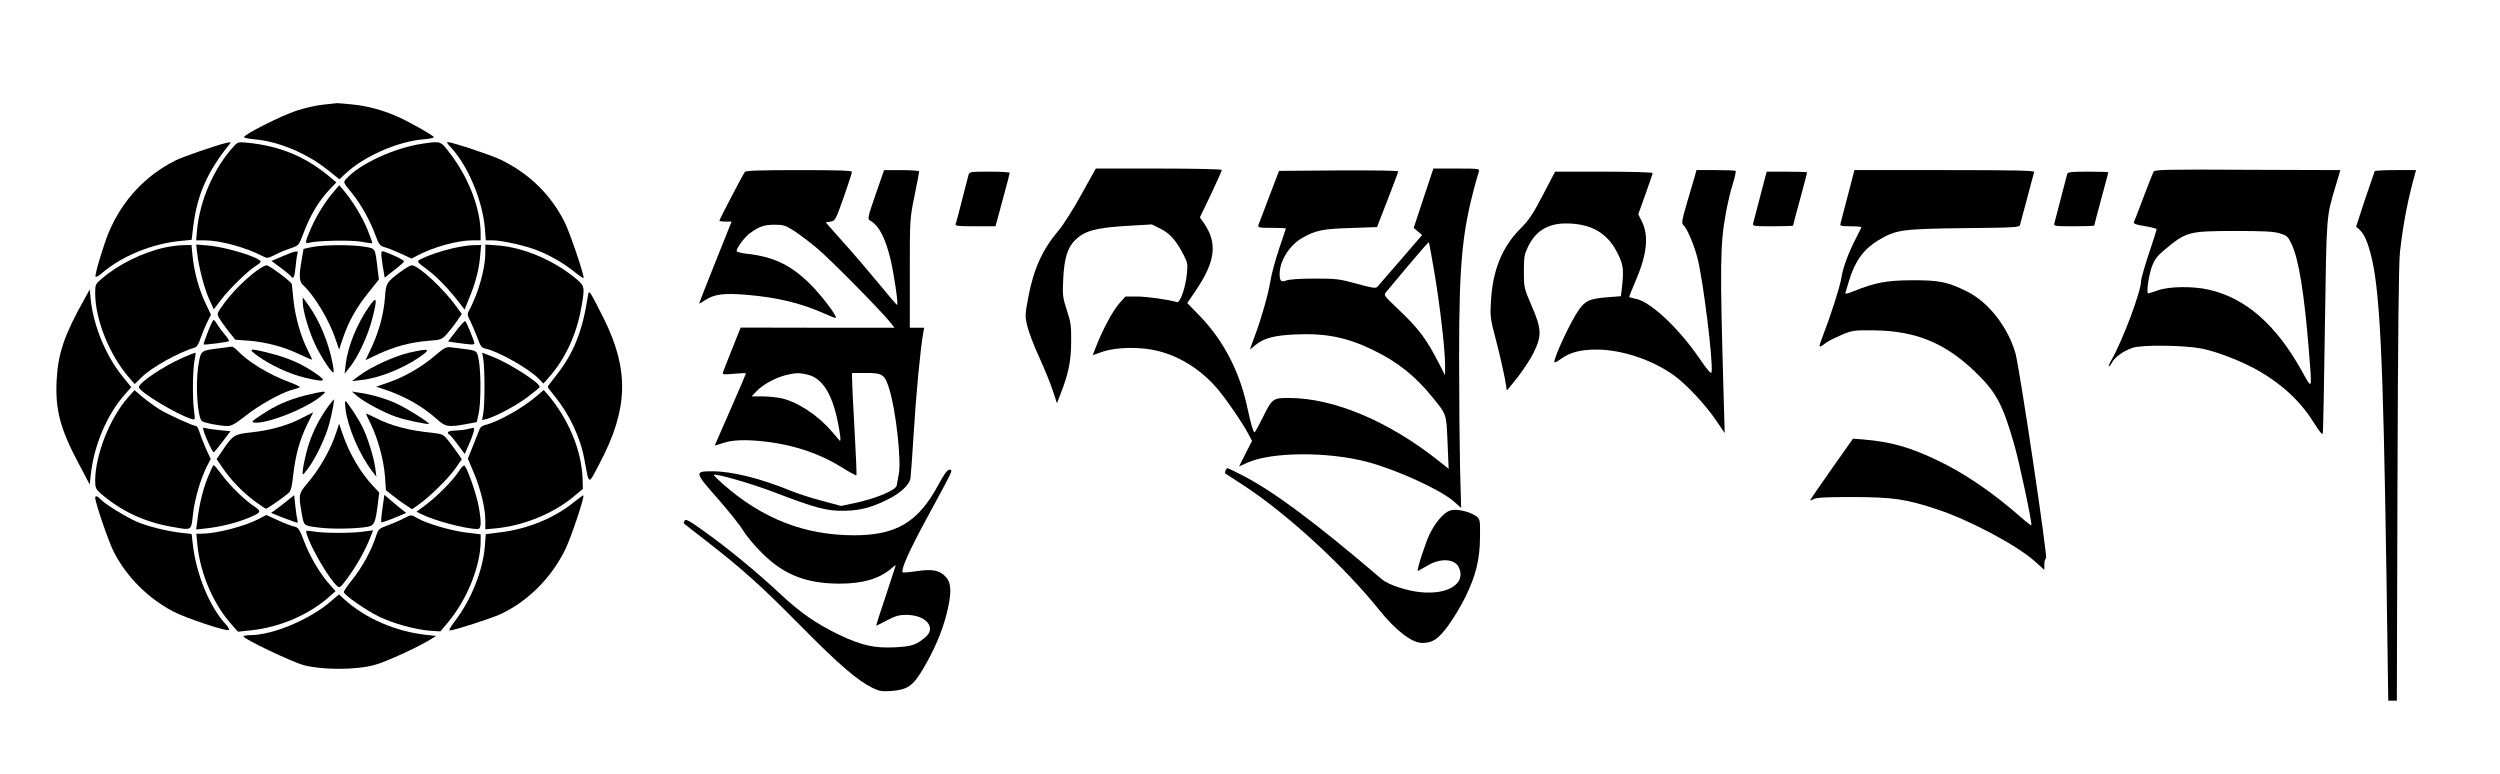 <?xml version="1.0" standalone="no"?>
<!DOCTYPE svg PUBLIC "-//W3C//DTD SVG 20010904//EN"
 "http://www.w3.org/TR/2001/REC-SVG-20010904/DTD/svg10.dtd">
<svg version="1.0" xmlns="http://www.w3.org/2000/svg"
 width="1602pt" height="496pt" viewBox="0 0 1602 496"
 preserveAspectRatio="xMidYMid meet">

<g transform="translate(0,496) scale(0.1,-0.1)"
fill="#000000" stroke="none">
<path d="M2068 4289 c-42 -4 -119 -22 -170 -39 -100 -33 -342 -156 -334 -169
3 -5 34 -11 70 -14 154 -14 333 -90 466 -196 l75 -60 35 33 c117 112 336 209
501 223 38 3 69 9 69 14 0 10 -178 110 -245 137 -92 39 -179 62 -270 72 -49 5
-97 9 -105 9 -8 -1 -50 -5 -92 -10z"/>
<path d="M1445 4043 c-63 -15 -277 -89 -320 -111 -192 -96 -339 -253 -426
-456 -32 -74 -92 -273 -87 -288 2 -6 20 3 38 19 127 111 324 192 507 209 l71
7 11 91 c26 202 89 344 233 524 11 12 7 13 -27 5z"/>
<path d="M1499 4023 c-127 -137 -218 -345 -236 -535 l-6 -68 51 0 c100 0 261
-43 370 -99 35 -18 36 -18 84 6 27 14 72 33 101 42 51 18 52 19 78 87 46 124
101 216 173 292 l41 43 -35 30 c-157 133 -320 202 -530 224 -62 6 -66 6 -91
-22z"/>
<path d="M2706 4039 c-181 -27 -402 -129 -489 -227 -18 -20 -18 -22 37 -88 57
-69 119 -180 151 -269 23 -63 30 -71 63 -80 15 -4 59 -21 98 -39 l71 -33 34
18 c103 55 260 99 357 99 l52 0 0 43 c0 156 -73 350 -190 506 -68 90 -62 88
-184 70z"/>
<path d="M2887 4018 c110 -116 205 -342 220 -520 l6 -78 41 0 c62 0 213 -34
291 -65 87 -35 171 -84 241 -141 30 -24 54 -40 54 -35 0 31 -88 289 -121 356
-89 177 -225 311 -409 401 -58 29 -315 114 -343 114 -6 0 3 -15 20 -32z"/>
<path d="M6929 3713 c-51 -93 -116 -195 -145 -229 -105 -124 -161 -249 -195
-430 -21 -112 -21 -121 -6 -184 9 -37 42 -125 75 -196 32 -71 72 -167 87 -213
l28 -85 19 49 c54 137 71 217 72 340 1 107 -2 130 -28 208 -26 81 -28 96 -23
195 6 134 27 205 76 253 60 59 130 79 324 91 l168 10 54 -27 c59 -29 99 -72
146 -161 28 -54 31 -65 25 -123 -8 -92 -43 -193 -64 -187 -57 17 -195 36 -257
36 l-73 0 -42 -47 c-40 -46 -107 -170 -148 -278 l-20 -51 66 23 c90 30 245 32
356 3 143 -36 279 -124 382 -247 61 -74 155 -211 193 -283 l24 -45 -42 -82
-41 -82 53 24 c154 70 517 72 769 5 188 -50 468 -178 554 -253 l47 -42 -7 255
c-3 140 -6 460 -6 710 0 634 20 828 127 1193 5 16 -6 17 -144 17 l-148 0 -63
-190 -63 -190 27 -23 27 -23 -138 -160 c-75 -87 -143 -165 -149 -172 -11 -11
-34 -7 -132 20 -110 30 -130 33 -269 33 -90 0 -163 -5 -182 -12 -34 -13 -43
-4 -43 41 0 84 62 184 144 231 86 49 132 59 311 64 l169 6 68 175 c37 96 68
178 68 182 0 5 -172 7 -382 6 l-382 -3 -63 -165 c-35 -91 -66 -173 -69 -182
-5 -16 4 -18 85 -18 50 0 91 -2 91 -4 0 -2 -20 -61 -44 -132 -24 -71 -49 -163
-55 -204 -14 -85 -57 -238 -101 -355 -16 -44 -30 -82 -30 -84 0 -1 16 11 35
28 50 43 122 63 258 68 191 9 330 -19 496 -100 154 -74 269 -165 380 -302 92
-114 89 -103 97 -291 l7 -168 -64 51 c-322 255 -673 403 -961 403 -100 0 -106
-4 -163 -119 -27 -55 -52 -101 -56 -101 -8 0 -24 56 -44 149 -50 240 -156 443
-312 602 l-75 77 51 75 c130 190 145 309 55 438 l-25 36 71 148 c38 81 70 152
70 156 0 5 -182 9 -404 9 l-404 0 -93 -167z m2261 -489 c37 -218 70 -504 70
-599 l0 -70 -41 80 c-81 157 -128 220 -268 352 -80 76 -85 82 -70 100 9 10 73
87 143 171 71 84 130 152 132 150 2 -3 17 -85 34 -184z"/>
<path d="M13800 3860 c-4 -8 -33 -80 -63 -160 -30 -80 -58 -152 -62 -161 -5
-13 7 -18 69 -28 42 -7 76 -16 76 -20 0 -4 -22 -74 -50 -156 -27 -82 -50 -161
-50 -176 0 -67 -120 -386 -191 -508 -11 -18 -18 -36 -15 -38 2 -3 11 8 20 24
17 34 74 75 131 94 60 21 336 17 445 -5 101 -20 267 -86 367 -144 157 -92 270
-200 357 -341 26 -43 47 -68 50 -60 3 8 9 318 14 689 11 727 8 696 70 902 l29
98 -594 2 c-521 3 -596 1 -603 -12z m808 -395 c46 -14 53 -20 76 -68 46 -95
82 -319 111 -680 21 -266 24 -258 -45 -134 -165 297 -361 468 -597 521 -101
23 -253 21 -323 -4 -30 -11 -59 -19 -64 -20 -14 0 2 113 24 174 16 42 34 66
73 99 147 123 157 126 453 127 187 0 252 -3 292 -15z"/>
<path d="M4773 3858 c-13 -17 -163 -304 -163 -312 0 -3 18 -6 39 -6 l39 0
-104 -260 c-57 -143 -104 -262 -104 -265 0 -2 16 6 36 20 59 40 122 48 267 36
202 -17 352 -54 506 -123 35 -16 65 -27 67 -25 10 10 -92 145 -165 217 -125
124 -236 176 -413 195 -32 4 -58 11 -58 16 0 19 50 88 82 112 60 45 94 57 161
57 58 0 70 -4 128 -41 35 -23 101 -73 146 -111 86 -72 407 -398 463 -468 l32
-40 -493 0 -493 1 -53 -133 c-29 -73 -56 -141 -59 -151 -6 -18 -1 -18 70 -12
42 4 76 5 76 2 0 -3 -45 -108 -100 -233 -55 -125 -100 -228 -100 -229 0 -1 24
6 53 16 60 21 152 24 282 8 180 -22 343 -78 483 -166 47 -30 87 -51 90 -49 2
3 -3 132 -12 288 -9 156 -16 302 -16 326 l0 42 90 0 c106 0 120 -9 149 -105
42 -136 78 -459 60 -545 -6 -30 -11 -61 -12 -68 -1 -32 -136 -88 -277 -117
l-81 -17 -122 33 c-67 17 -158 47 -202 65 -193 79 -376 124 -500 124 -117 0
-116 -5 35 -176 72 -82 145 -174 162 -204 18 -30 71 -94 118 -141 140 -141
283 -198 499 -199 148 0 252 30 330 95 17 15 31 25 31 23 0 -2 -29 -90 -64
-196 -36 -106 -63 -192 -62 -192 2 0 33 16 70 35 53 28 79 35 122 35 128 0
197 -82 123 -144 -58 -49 -89 -59 -197 -64 -129 -6 -210 12 -350 78 -148 71
-252 142 -381 263 -145 136 -335 293 -487 401 -97 70 -120 82 -127 70 -5 -9
-7 -17 -5 -18 1 -2 66 -52 143 -112 237 -184 350 -286 610 -549 244 -247 361
-347 460 -395 39 -19 58 -22 113 -18 107 8 141 31 206 140 72 122 122 237 152
355 32 129 32 192 -2 232 -39 46 -87 57 -190 41 -47 -7 -87 -10 -89 -8 -15 15
41 140 163 364 164 302 160 294 136 294 -14 0 -35 -29 -74 -102 -127 -234
-267 -318 -536 -318 -318 0 -589 106 -841 328 -35 31 -61 57 -60 59 11 11 237
-54 382 -109 271 -104 343 -123 455 -121 108 2 181 22 293 80 71 37 124 88
131 126 2 12 12 143 21 291 14 239 44 552 61 643 l6 33 -46 0 -46 0 0 348 c0
348 0 349 30 497 17 81 30 152 30 157 0 4 -51 8 -112 8 l-113 0 -54 -156 c-51
-147 -53 -157 -36 -167 56 -31 97 -108 131 -247 22 -92 51 -287 43 -294 -2 -2
-53 57 -113 131 -61 74 -163 194 -228 266 l-117 132 31 5 c30 5 32 9 84 155
29 83 53 156 53 163 1 9 -73 12 -338 12 -259 0 -341 -3 -348 -12z m404 -1299
c107 -27 174 -155 207 -393 3 -22 1 -35 -3 -30 -5 5 -28 32 -51 59 -89 105
-222 192 -328 214 -29 6 -83 11 -119 11 l-67 0 33 34 c41 43 121 86 186 102
65 16 87 16 142 3z"/>
<path d="M10861 3833 c-6 -21 -28 -97 -50 -170 -33 -112 -37 -134 -25 -144 24
-20 71 -130 93 -219 36 -145 99 -654 89 -723 -2 -17 -20 2 -82 92 -135 196
-316 363 -408 377 -21 4 -38 9 -38 13 0 3 19 49 41 101 73 169 86 290 40 381
l-23 46 46 128 c25 70 46 131 46 136 0 5 -141 9 -313 9 l-312 0 -78 -149 c-65
-125 -89 -161 -146 -218 -115 -115 -177 -268 -187 -463 -6 -100 -4 -113 35
-260 22 -85 46 -191 54 -234 l13 -79 67 83 c36 46 83 117 104 159 54 110 52
153 -12 301 -49 114 -50 116 -50 220 0 95 3 110 28 162 53 108 142 155 278
145 141 -9 234 -69 294 -189 37 -74 41 -102 29 -216 l-7 -60 -91 -7 c-107 -9
-136 -21 -177 -78 -49 -67 -159 -300 -159 -337 0 -6 19 3 42 20 57 42 127 60
229 60 159 0 355 -65 494 -164 81 -58 207 -193 273 -292 l54 -79 -7 240 c-24
840 -23 963 14 1167 11 62 31 148 45 190 13 42 21 80 18 83 -3 3 -61 5 -128 5
l-123 0 -10 -37z"/>
<path d="M11841 3708 c-23 -90 -44 -171 -47 -180 -5 -16 3 -18 66 -18 39 0 70
-3 68 -7 -2 -5 -17 -35 -34 -68 -49 -94 -85 -191 -95 -258 -10 -59 -66 -235
-122 -380 -27 -69 -25 -71 28 -31 17 12 62 34 100 50 66 27 78 29 205 27 264
-3 453 -80 645 -264 136 -131 177 -207 250 -460 35 -119 119 -518 112 -525 -2
-2 -30 19 -63 48 -184 162 -366 286 -539 368 -178 85 -299 119 -476 134 l-65
5 -137 -194 c-75 -107 -137 -197 -137 -200 0 -3 10 0 23 7 16 10 83 13 252 13
256 -1 340 -13 541 -80 207 -69 506 -228 622 -331 l62 -56 0 35 c0 20 5 37 11
39 12 4 -170 1223 -196 1314 -48 168 -173 328 -310 396 -124 62 -181 73 -355
72 -163 -1 -232 -14 -377 -72 -34 -14 -51 -17 -48 -9 2 7 13 42 24 79 37 124
93 201 185 257 115 69 149 74 548 79 323 3 358 5 362 20 3 9 23 87 46 172 22
85 43 161 45 168 3 9 -116 12 -574 12 l-578 0 -42 -162z"/>
<path d="M15217 3863 c-2 -5 -30 -86 -62 -181 l-57 -174 21 -19 c29 -28 48
-66 71 -151 60 -222 81 -646 102 -2040 l12 -828 27 0 28 0 4 1387 c3 960 8
1419 16 1488 21 186 52 343 97 503 l6 22 -130 0 c-72 0 -133 -3 -135 -7z"/>
<path d="M6206 3838 c-3 -13 -22 -84 -41 -159 -19 -75 -37 -144 -41 -153 -5
-14 8 -16 125 -16 l130 0 12 43 c6 23 26 98 45 167 19 69 34 128 34 132 0 5
-58 8 -129 8 -125 0 -129 -1 -135 -22z"/>
<path d="M11311 3823 c-25 -98 -73 -280 -77 -295 -5 -17 6 -18 125 -18 72 0
131 2 131 4 0 3 20 79 45 170 25 92 45 168 45 171 0 3 -58 5 -130 5 l-129 0
-10 -37z"/>
<path d="M13246 3843 c-3 -10 -21 -81 -41 -158 -20 -77 -39 -148 -41 -157 -5
-17 6 -18 125 -18 72 0 131 2 131 5 0 3 20 79 45 171 25 91 45 167 45 170 0 2
-58 4 -129 4 -115 0 -130 -2 -135 -17z"/>
<path d="M2143 3737 c-55 -63 -112 -153 -148 -235 -42 -95 -43 -107 -12 -97
45 13 264 18 332 6 37 -7 69 -11 71 -9 1 2 -12 40 -31 86 -32 80 -95 183 -152
251 l-29 34 -31 -36z"/>
<path d="M1057 3374 c-140 -30 -299 -108 -404 -199 -42 -35 -43 -39 -43 -95 0
-168 93 -399 220 -543 l33 -38 46 45 c66 64 233 157 342 190 10 2 25 28 34 58
10 29 29 75 42 102 l25 49 -36 76 c-42 89 -72 199 -82 300 l-7 71 -51 -1 c-28
0 -82 -7 -119 -15z"/>
<path d="M1264 3334 c11 -91 45 -222 77 -293 l29 -63 45 59 c50 68 177 191
224 219 17 10 31 22 31 27 0 26 -219 94 -339 104 l-74 6 7 -59z"/>
<path d="M2000 3377 l-55 -12 -11 -65 c-19 -105 -17 -144 7 -166 71 -63 170
-228 209 -347 l23 -67 24 72 c36 106 85 195 163 292 l68 85 -9 73 c-16 131
-12 125 -83 137 -80 14 -264 13 -336 -2z"/>
<path d="M2905 3370 c-80 -18 -169 -49 -213 -73 -23 -13 -22 -14 48 -66 64
-48 140 -128 211 -221 l26 -34 30 75 c40 94 63 184 70 271 l6 68 -49 -1 c-27
0 -85 -9 -129 -19z"/>
<path d="M3110 3339 c0 -98 -44 -254 -99 -359 -19 -34 -19 -35 4 -80 12 -25
32 -73 45 -106 19 -53 26 -63 51 -68 79 -16 282 -130 342 -194 l29 -30 32 36
c107 120 181 278 211 451 24 136 24 139 -45 194 -140 113 -327 191 -487 204
l-83 6 0 -54z"/>
<path d="M1813 3319 l-73 -31 60 -45 c33 -24 62 -49 65 -54 14 -22 23 -4 29
60 3 38 9 76 12 85 9 23 -11 20 -93 -15z"/>
<path d="M2446 3303 c3 -27 9 -65 13 -85 l6 -37 60 47 c34 26 62 51 64 57 3 9
-119 65 -141 65 -5 0 -6 -21 -2 -47z"/>
<path d="M1643 3224 c-74 -55 -160 -142 -209 -211 -44 -60 -45 -63 -30 -90 8
-15 35 -53 59 -84 l45 -56 84 -6 c113 -9 226 -39 326 -87 45 -21 82 -37 82
-34 0 2 -13 30 -29 62 -44 87 -78 208 -90 315 -6 53 -11 100 -11 106 0 13
-144 121 -162 121 -9 0 -38 -16 -65 -36z"/>
<path d="M2563 3216 c-86 -65 -90 -71 -96 -161 -8 -107 -38 -217 -85 -319
l-40 -84 84 40 c102 47 205 75 318 84 83 6 87 8 119 43 18 20 47 57 65 83 l31
46 -31 43 c-84 118 -247 269 -290 269 -9 0 -42 -20 -75 -44z"/>
<path d="M539 3040 c-127 -226 -167 -346 -176 -515 -10 -191 23 -315 144 -541
l68 -129 7 65 c21 191 106 389 223 518 l36 41 -55 68 c-107 132 -185 320 -204
488 l-7 70 -36 -65z"/>
<path d="M3766 3055 c-35 -223 -92 -363 -206 -506 -28 -34 -50 -65 -50 -68 0
-3 19 -29 43 -58 95 -116 167 -268 192 -408 32 -169 22 -167 98 -23 183 346
190 596 27 925 -38 76 -75 147 -83 158 -14 19 -16 18 -21 -20z"/>
<path d="M1940 3024 c0 -54 39 -186 80 -273 40 -83 108 -186 117 -177 3 2 0
31 -7 63 -26 133 -83 269 -154 368 l-36 50 0 -31z"/>
<path d="M2364 2994 c-78 -112 -135 -253 -149 -370 l-7 -59 35 44 c53 66 116
204 143 310 34 133 29 149 -22 75z"/>
<path d="M1332 2833 c-17 -43 -29 -79 -28 -80 4 -5 157 15 163 21 3 3 -8 21
-25 40 -16 19 -38 48 -48 65 -10 17 -22 31 -25 31 -4 0 -21 -35 -37 -77z"/>
<path d="M2923 2840 l-52 -68 37 -6 c114 -16 132 -17 132 -6 0 13 -49 132 -58
142 -4 4 -30 -24 -59 -62z"/>
<path d="M1420 2730 c-141 -18 -132 -11 -150 -120 -18 -117 -4 -327 24 -348
14 -12 119 -32 163 -32 26 0 51 14 116 65 83 66 219 143 292 165 22 6 47 14
55 17 8 2 -18 17 -60 32 -136 50 -270 132 -339 205 -14 14 -29 25 -35 25 -6
-1 -36 -5 -66 -9z"/>
<path d="M2788 2682 c-84 -73 -200 -140 -300 -173 l-78 -27 52 -17 c128 -42
245 -108 334 -188 58 -53 76 -56 194 -34 l65 12 11 50 c16 65 17 261 3 341
-12 69 -10 67 -104 79 -27 3 -63 8 -80 10 -25 3 -41 -6 -97 -53z"/>
<path d="M1650 2680 c85 -61 206 -117 303 -140 131 -31 146 -25 69 28 -89 61
-173 98 -287 127 -139 36 -151 33 -85 -15z"/>
<path d="M2622 2700 c-94 -22 -242 -89 -317 -145 l-50 -37 62 7 c107 11 261
71 369 145 79 55 70 60 -64 30z"/>
<path d="M1169 2667 c-122 -54 -279 -159 -279 -188 0 -29 244 -176 338 -204
23 -7 23 -6 15 57 -11 83 -8 272 5 326 5 23 7 42 3 42 -3 0 -40 -15 -82 -33z"/>
<path d="M3097 2657 c10 -55 10 -290 0 -346 l-8 -43 28 7 c56 14 190 85 263
140 41 31 76 60 78 65 8 23 -196 154 -306 196 l-62 24 7 -43z"/>
<path d="M820 2413 c-117 -133 -210 -370 -210 -533 0 -45 4 -54 35 -82 128
-111 279 -183 452 -213 137 -24 127 -30 140 83 12 100 48 222 89 304 l24 47
-30 65 c-16 37 -35 84 -41 106 -7 22 -17 40 -22 40 -20 0 -184 75 -237 108
-30 19 -78 54 -107 78 l-51 44 -42 -47z"/>
<path d="M3440 2423 c-89 -77 -247 -166 -333 -187 -15 -4 -30 -14 -33 -24 -3
-9 -22 -56 -41 -104 l-35 -87 35 -83 c45 -103 77 -234 77 -312 l0 -58 73 7
c171 17 359 93 487 198 l65 54 -2 67 c-6 178 -89 379 -220 534 l-29 33 -44
-38z"/>
<path d="M1955 2426 c-113 -30 -187 -63 -278 -123 -65 -43 -69 -48 -46 -51 78
-9 322 86 418 163 39 31 41 35 20 35 -13 -1 -64 -12 -114 -24z"/>
<path d="M2290 2421 c43 -37 170 -105 248 -132 52 -19 203 -51 210 -45 6 6
-119 86 -187 120 -72 37 -171 67 -261 80 l-45 7 35 -30z"/>
<path d="M2104 2357 c-52 -71 -94 -151 -124 -239 -25 -76 -49 -198 -38 -198 3
0 19 20 36 44 49 67 109 196 131 277 20 75 36 159 29 159 -1 -1 -17 -20 -34
-43z"/>
<path d="M2214 2338 c16 -120 89 -290 171 -398 l27 -35 -7 55 c-9 69 -50 200
-83 265 -28 57 -100 165 -109 165 -3 0 -2 -24 1 -52z"/>
<path d="M1930 2279 c-91 -47 -202 -77 -323 -90 -104 -11 -114 -17 -179 -112
l-40 -59 35 -51 c51 -77 129 -159 206 -216 38 -28 72 -51 75 -51 8 0 111 71
142 98 18 15 24 37 33 118 14 125 41 225 90 325 22 44 38 78 38 77 -1 0 -36
-18 -77 -39z"/>
<path d="M2376 2243 c46 -95 83 -231 91 -336 l6 -88 41 -33 c23 -18 60 -46 84
-61 l42 -28 42 29 c66 45 191 168 236 232 l41 59 -26 39 c-15 21 -42 58 -60
81 -31 38 -39 42 -91 48 -162 16 -274 45 -379 99 -29 14 -54 26 -57 26 -2 0
11 -30 30 -67z"/>
<path d="M2155 2190 c-37 -114 -109 -239 -192 -335 -47 -55 -50 -70 -32 -171
17 -97 11 -91 107 -104 83 -12 258 -9 325 6 35 8 43 28 57 136 l10 82 -34 36
c-85 89 -157 212 -201 340 l-22 65 -18 -55z"/>
<path d="M1305 2199 c14 -47 58 -140 65 -137 4 2 30 33 57 69 l50 66 -66 6
c-36 4 -77 9 -90 13 -21 6 -23 5 -16 -17z"/>
<path d="M2995 2210 c-16 -4 -51 -8 -77 -9 -46 -1 -61 -12 -37 -27 6 -3 30
-33 54 -65 l43 -58 25 57 c30 67 43 112 31 111 -5 -1 -22 -5 -39 -9z"/>
<path d="M1331 1900 c-32 -82 -54 -172 -66 -274 l-8 -59 64 7 c90 10 180 32
258 62 95 38 100 45 53 77 -63 41 -158 134 -209 203 -26 35 -50 64 -54 64 -3
0 -20 -36 -38 -80z"/>
<path d="M2938 1937 c-35 -55 -138 -159 -211 -213 l-58 -43 28 -14 c83 -43
288 -97 364 -97 24 0 25 46 5 152 -16 82 -76 250 -91 255 -5 2 -22 -16 -37
-40z"/>
<path d="M7853 1945 c-3 -9 -4 -17 -2 -19 2 -1 56 -36 119 -77 276 -180 646
-520 865 -794 108 -135 212 -215 279 -215 66 0 101 23 166 111 34 46 83 128
110 183 68 139 93 242 94 385 1 110 0 114 -24 133 -41 30 -129 50 -167 37 -41
-13 -96 -77 -133 -154 -26 -55 -82 -226 -75 -233 1 -1 25 12 54 29 87 55 183
51 210 -8 46 -101 -68 -175 -243 -158 -90 8 -210 48 -251 83 -431 368 -691
561 -892 665 -50 26 -94 47 -97 47 -4 0 -9 -7 -13 -15z"/>
<path d="M1840 1751 c-25 -20 -58 -46 -74 -57 l-29 -21 81 -32 c45 -17 84 -31
87 -31 3 0 3 10 0 23 -4 13 -9 53 -13 89 l-7 65 -45 -36z"/>
<path d="M2451 1703 c-7 -47 -10 -87 -8 -90 3 -2 40 10 83 28 l77 32 -24 19
c-13 10 -45 36 -70 58 l-46 39 -12 -86z"/>
<path d="M3680 1744 c-126 -103 -299 -174 -473 -195 l-94 -12 -6 -76 c-12
-156 -88 -346 -192 -481 -29 -38 -41 -60 -32 -60 25 0 264 77 321 103 178 82
332 236 421 422 37 78 122 332 113 340 -2 2 -28 -17 -58 -41z"/>
<path d="M610 1771 c0 -32 88 -289 121 -351 82 -158 216 -292 376 -377 81 -43
348 -132 360 -120 3 4 -5 20 -19 35 -106 114 -192 325 -213 519 l-7 61 -61 7
c-93 10 -223 42 -291 72 -71 31 -205 114 -231 143 -19 21 -35 26 -35 11z"/>
<path d="M1659 1635 c-92 -48 -274 -95 -368 -95 l-33 0 7 -72 c19 -189 105
-386 227 -519 l33 -37 84 9 c185 19 375 102 503 217 l38 34 -36 41 c-60 65
-127 178 -164 275 -31 82 -38 92 -65 98 -16 3 -63 21 -104 40 -41 19 -74 34
-75 34 -1 -1 -22 -12 -47 -25z"/>
<path d="M2585 1637 c-22 -12 -67 -31 -99 -43 -58 -21 -61 -23 -78 -74 -31
-93 -87 -194 -148 -271 -33 -41 -58 -78 -57 -84 6 -21 145 -117 225 -156 93
-45 235 -84 331 -91 l63 -4 49 58 c123 148 209 362 209 522 l0 42 -97 12 c-99
13 -253 58 -311 93 -39 22 -35 22 -87 -4z"/>
<path d="M1965 1539 c27 -90 142 -286 194 -333 18 -16 21 -13 69 51 57 78 111
174 142 252 l21 53 -58 -8 c-74 -11 -252 -12 -322 0 -53 8 -53 8 -46 -15z"/>
<path d="M2123 1109 c-135 -118 -375 -219 -520 -219 -24 0 -43 -4 -43 -8 0
-16 307 -162 385 -184 119 -32 336 -32 455 1 77 21 270 110 360 164 l35 22
-65 7 c-193 21 -388 105 -522 226 l-36 33 -49 -42z"/>
</g>
</svg>
